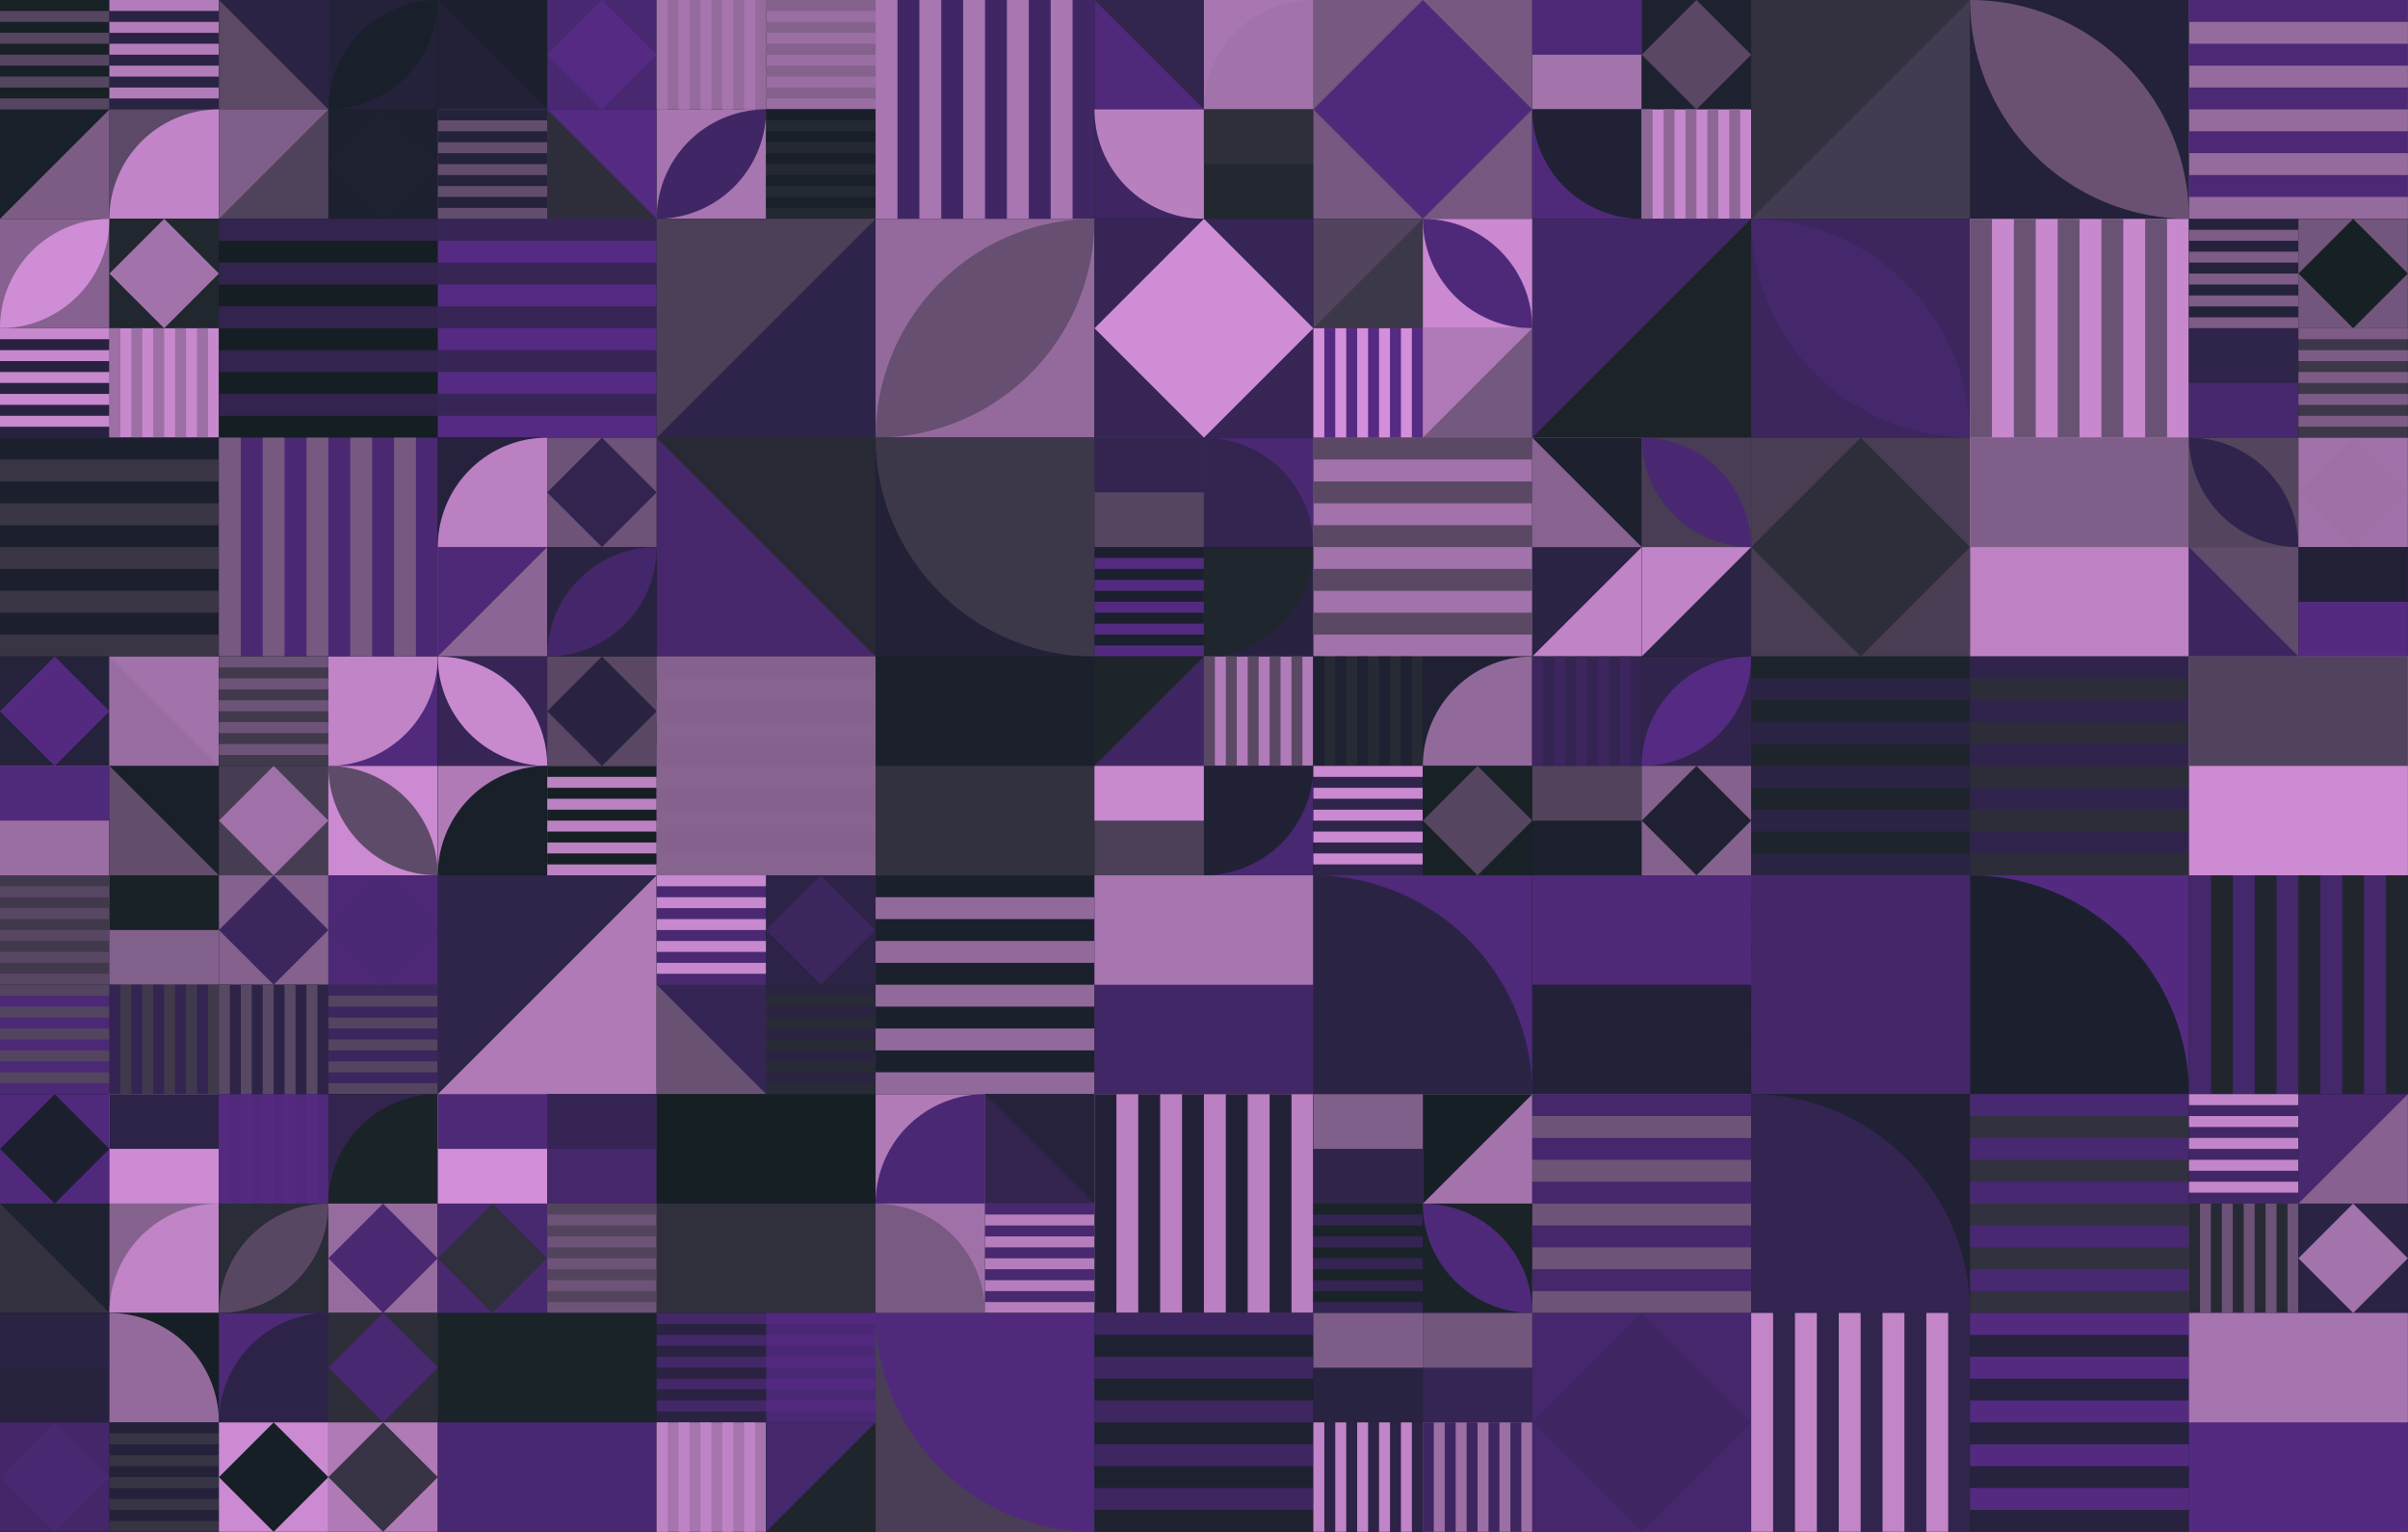 <?xml version="1.0" standalone="no"?><svg xmlns:xlink="http://www.w3.org/1999/xlink" xmlns="http://www.w3.org/2000/svg" viewBox="0 0 1920 1221.822" preserveAspectRatio="xMaxYMax slice"><g transform="scale(3.157)"><rect x="0" y="0" width="608.143" height="387" fill="#141f22"/><rect x="0" y="0" width="55.286" height="55.286" fill="#141f22"/><rect x="0" y="0" width="27.64" height="27.64" fill="#554561"/><g transform="translate(0,0) scale(1.382) rotate(0)"><rect width="20" height="2" fill="#182126"/><rect y="4" width="20" height="2" fill="#182126"/><rect y="8" width="20" height="2" fill="#182126"/><rect y="12" width="20" height="2" fill="#182126"/><rect y="16" width="20" height="2" fill="#182126"/></g><rect x="27.64" y="0" width="27.64" height="27.64" fill="#2a2343"/><g transform="translate(27.64,0) scale(1.382) rotate(0)"><rect width="20" height="2" fill="#b27cba"/><rect y="4" width="20" height="2" fill="#b27cba"/><rect y="8" width="20" height="2" fill="#b27cba"/><rect y="12" width="20" height="2" fill="#b27cba"/><rect y="16" width="20" height="2" fill="#b27cba"/></g><rect x="0" y="27.64" width="27.64" height="27.64" fill="#7c5c85"/><polygon points="0,27.64 27.64,27.64 0,55.28" fill="#192029"/><rect x="27.64" y="27.64" width="27.64" height="27.64" fill="#5c4967"/><path d="M 27.64 55.28 A 27.64 27.64 0 0 1  55.28 27.64 L 55.28 55.28" fill="#c184c8"/><rect x="55.286" y="0" width="55.286" height="55.286" fill="#141f22"/><rect x="55.29" y="0" width="27.64" height="27.64" fill="#5b4966"/><polygon points="55.29,0 82.93,0 82.93,27.64" fill="#2b2344"/><rect x="82.93" y="0" width="27.64" height="27.64" fill="#24223a"/><path d="M 82.93 27.64 A 27.64 27.64 0 0 1  110.57 0 L 82.93 27.64 A 27.64 27.64 0 0 0 110.57 0" fill="#1a202b"/><rect x="55.29" y="27.64" width="27.64" height="27.64" fill="#4f425b"/><polygon points="55.29,27.64 82.93,27.64 55.29,55.28" fill="#805e8a"/><rect x="82.93" y="27.64" width="27.64" height="27.64" fill="#1d212f"/><g transform="translate(82.93,27.64) scale(1.382) rotate(0)"><path d="M10 0L20 10L10 20L0 10L10 0Z" fill="#1d2130"/></g><rect x="110.571" y="0" width="55.286" height="55.286" fill="#141f22"/><rect x="110.57" y="0" width="27.64" height="27.64" fill="#1c202e"/><polygon points="110.57,0 138.21,27.64 110.57,27.64" fill="#232138"/><rect x="138.21" y="0" width="27.64" height="27.64" fill="#482870"/><g transform="translate(138.21,0) scale(1.382) rotate(0)"><path d="M10 0L20 10L10 20L0 10L10 0Z" fill="#552a83"/></g><rect x="110.57" y="27.64" width="27.64" height="27.64" fill="#624d6d"/><g transform="translate(110.57,27.64) scale(1.382) rotate(0)"><rect width="20" height="2" fill="#25223c"/><rect y="4" width="20" height="2" fill="#25223c"/><rect y="8" width="20" height="2" fill="#25223c"/><rect y="12" width="20" height="2" fill="#25223c"/><rect y="16" width="20" height="2" fill="#25223c"/></g><rect x="138.21" y="27.64" width="27.64" height="27.64" fill="#552a83"/><polygon points="138.21,27.64 165.85,55.28 138.21,55.28" fill="#2e2e3b"/><rect x="165.857" y="0" width="55.286" height="55.286" fill="#141f22"/><rect x="165.86" y="0" width="27.64" height="27.64" fill="#956b9d"/><g transform="translate(165.86,0) scale(1.382) rotate(0)"><rect width="2" height="20" fill="#a775ae"/><rect x="4" width="2" height="20" fill="#a775ae"/><rect x="8" width="2" height="20" fill="#a775ae"/><rect x="12" width="2" height="20" fill="#a775ae"/><rect x="16" width="2" height="20" fill="#a775ae"/></g><rect x="193.5" y="0" width="27.64" height="27.64" fill="#9a6ea2"/><g transform="translate(193.5,0) scale(1.382) rotate(0)"><rect width="20" height="2" fill="#85618e"/><rect y="4" width="20" height="2" fill="#85618e"/><rect y="8" width="20" height="2" fill="#85618e"/><rect y="12" width="20" height="2" fill="#85618e"/><rect y="16" width="20" height="2" fill="#85618e"/></g><rect x="165.86" y="27.64" width="27.64" height="27.64" fill="#a775af"/><path d="M 165.86 55.28 A 27.64 27.64 0 0 1  193.5 27.64 L 165.86 55.28 A 27.64 27.64 0 0 0 193.5 27.64" fill="#402664"/><rect x="193.5" y="27.64" width="27.64" height="27.64" fill="#242831"/><g transform="translate(193.5,27.64) scale(1.382) rotate(0)"><rect width="20" height="2" fill="#19202a"/><rect y="4" width="20" height="2" fill="#19202a"/><rect y="8" width="20" height="2" fill="#19202a"/><rect y="12" width="20" height="2" fill="#19202a"/><rect y="16" width="20" height="2" fill="#19202a"/></g><rect x="221.14" y="0" width="55.29" height="55.29" fill="#402664"/><g transform="translate(221.14,0) scale(2.764) rotate(0)"><rect width="2" height="20" fill="#a876b0"/><rect x="4" width="2" height="20" fill="#a876b0"/><rect x="8" width="2" height="20" fill="#a876b0"/><rect x="12" width="2" height="20" fill="#a876b0"/><rect x="16" width="2" height="20" fill="#a876b0"/></g><rect x="276.429" y="0" width="55.286" height="55.286" fill="#141f22"/><rect x="276.43" y="0" width="27.64" height="27.64" fill="#50297b"/><polygon points="276.43,0 304.07,0 304.07,27.64" fill="#31244d"/><rect x="304.07" y="0" width="27.64" height="27.64" fill="#a876b0"/><path d="M 304.07 27.64 A 27.64 27.64 0 0 1  331.71 0 L 331.71 27.64" fill="#a273ab"/><rect x="276.43" y="27.64" width="27.64" height="27.64" fill="#3f2662"/><path d="M 276.43 27.64 A 27.64 27.64 0 0 0 304.07 55.28 L 304.07 27.64" fill="#b980c0"/><rect x="304.07" y="27.64" width="27.64" height="27.64" fill="#232830"/><g transform="translate(304.07,27.64) scale(1.382) rotate(0)"><rect width="20" height="10" fill="#2f2f3b"/></g><rect x="331.71" y="0" width="55.29" height="55.29" fill="#765880"/><g transform="translate(331.71,0) scale(2.764) rotate(0)"><path d="M10 0L20 10L10 20L0 10L10 0Z" fill="#4f297b"/></g><rect x="387" y="0" width="55.286" height="55.286" fill="#141f22"/><rect x="387" y="0" width="27.64" height="27.64" fill="#a373ab"/><g transform="translate(387,0) scale(1.382) rotate(0)"><rect width="20" height="10" fill="#4c2876"/></g><rect x="414.64" y="0" width="27.64" height="27.64" fill="#1e2130"/><g transform="translate(414.64,0) scale(1.382) rotate(0)"><path d="M10 0L20 10L10 20L0 10L10 0Z" fill="#594764"/></g><rect x="387" y="27.64" width="27.64" height="27.64" fill="#50297b"/><path d="M 387 27.64 A 27.64 27.64 0 0 0 414.64 55.28 L 414.64 27.64" fill="#202134"/><rect x="414.64" y="27.64" width="27.64" height="27.64" fill="#c688cd"/><g transform="translate(414.64,27.64) scale(1.382) rotate(0)"><rect width="2" height="20" fill="#8e6797"/><rect x="4" width="2" height="20" fill="#8e6797"/><rect x="8" width="2" height="20" fill="#8e6797"/><rect x="12" width="2" height="20" fill="#8e6797"/><rect x="16" width="2" height="20" fill="#8e6797"/></g><rect x="442.29" y="0" width="55.29" height="55.29" fill="#333140"/><polygon points="497.58,0 497.58,55.29 442.29,55.29" fill="#433b4f"/><rect x="497.57" y="0" width="55.29" height="55.29" fill="#24223a"/><path d="M 497.57 0 A 55.29 55.29 0 0 1  552.86 55.29 L 497.57 0 A 55.29 55.29 0 0 0 552.86 55.29" fill="#6a5174"/><rect x="552.86" y="0" width="55.29" height="55.29" fill="#956a9d"/><g transform="translate(552.86,0) scale(2.764) rotate(0)"><rect width="20" height="2" fill="#4c2875"/><rect y="4" width="20" height="2" fill="#4c2875"/><rect y="8" width="20" height="2" fill="#4c2875"/><rect y="12" width="20" height="2" fill="#4c2875"/><rect y="16" width="20" height="2" fill="#4c2875"/></g><rect x="0" y="55.286" width="55.286" height="55.286" fill="#141f22"/><rect x="0" y="55.29" width="27.64" height="27.64" fill="#876290"/><path d="M 0 82.93 A 27.64 27.64 0 0 1  27.64 55.29 L 0 82.93 A 27.64 27.64 0 0 0 27.64 55.29" fill="#cf8dd6"/><rect x="27.64" y="55.29" width="27.64" height="27.64" fill="#21272e"/><g transform="translate(27.64,55.29) scale(1.382) rotate(0)"><path d="M10 0L20 10L10 20L0 10L10 0Z" fill="#a272aa"/></g><rect x="0" y="82.93" width="27.64" height="27.64" fill="#282240"/><g transform="translate(0,82.93) scale(1.382) rotate(0)"><rect width="20" height="2" fill="#c788cd"/><rect y="4" width="20" height="2" fill="#c788cd"/><rect y="8" width="20" height="2" fill="#c788cd"/><rect y="12" width="20" height="2" fill="#c788cd"/><rect y="16" width="20" height="2" fill="#c788cd"/></g><rect x="27.64" y="82.93" width="27.64" height="27.64" fill="#c788cd"/><g transform="translate(27.64,82.93) scale(1.382) rotate(0)"><rect width="2" height="20" fill="#9c6fa5"/><rect x="4" width="2" height="20" fill="#9c6fa5"/><rect x="8" width="2" height="20" fill="#9c6fa5"/><rect x="12" width="2" height="20" fill="#9c6fa5"/><rect x="16" width="2" height="20" fill="#9c6fa5"/></g><rect x="55.29" y="55.29" width="55.29" height="55.29" fill="#151f23"/><g transform="translate(55.29,55.29) scale(2.764) rotate(0)"><rect width="20" height="2" fill="#32244f"/><rect y="4" width="20" height="2" fill="#32244f"/><rect y="8" width="20" height="2" fill="#32244f"/><rect y="12" width="20" height="2" fill="#32244f"/><rect y="16" width="20" height="2" fill="#32244f"/></g><rect x="110.57" y="55.29" width="55.29" height="55.29" fill="#542a82"/><g transform="translate(110.57,55.29) scale(2.764) rotate(0)"><rect width="20" height="2" fill="#362555"/><rect y="4" width="20" height="2" fill="#362555"/><rect y="8" width="20" height="2" fill="#362555"/><rect y="12" width="20" height="2" fill="#362555"/><rect y="16" width="20" height="2" fill="#362555"/></g><rect x="165.86" y="55.29" width="55.29" height="55.29" fill="#2e2349"/><polygon points="165.86,55.29 221.15,55.29 165.86,110.58" fill="#4c4058"/><rect x="221.14" y="55.29" width="55.29" height="55.29" fill="#946a9d"/><path d="M 221.14 110.58 A 55.29 55.29 0 0 1  276.43 55.29 L 221.14 110.58 A 55.29 55.29 0 0 0 276.43 55.29" fill="#664f70"/><rect x="276.43" y="55.29" width="55.29" height="55.29" fill="#362555"/><g transform="translate(276.43,55.29) scale(2.764) rotate(0)"><path d="M10 0L20 10L10 20L0 10L10 0Z" fill="#cf8dd5"/></g><rect x="331.714" y="55.286" width="55.286" height="55.286" fill="#141f22"/><rect x="331.71" y="55.29" width="27.64" height="27.64" fill="#52445e"/><polygon points="359.35,55.29 359.35,82.93 331.71,82.93" fill="#3c3749"/><rect x="359.36" y="55.29" width="27.64" height="27.64" fill="#ca89d0"/><path d="M 359.36 55.29 A 27.64 27.64 0 0 1  387 82.93 L 359.36 55.29 A 27.64 27.64 0 0 0 387 82.93" fill="#4f2979"/><rect x="331.71" y="82.93" width="27.64" height="27.64" fill="#552a83"/><g transform="translate(331.71,82.93) scale(1.382) rotate(0)"><rect width="2" height="20" fill="#d38fd9"/><rect x="4" width="2" height="20" fill="#d38fd9"/><rect x="8" width="2" height="20" fill="#d38fd9"/><rect x="12" width="2" height="20" fill="#d38fd9"/><rect x="16" width="2" height="20" fill="#d38fd9"/></g><rect x="359.36" y="82.93" width="27.64" height="27.64" fill="#75587f"/><polygon points="359.36,82.93 387,82.93 359.36,110.57" fill="#ae79b6"/><rect x="387" y="55.29" width="55.29" height="55.29" fill="#422767"/><polygon points="442.29,55.29 442.29,110.58 387,110.58" fill="#1c2329"/><rect x="442.29" y="55.29" width="55.29" height="55.29" fill="#3c265d"/><path d="M 442.29 55.29 A 55.29 55.29 0 0 1  497.58 110.58 L 442.29 55.29 A 55.29 55.29 0 0 0 497.58 110.58" fill="#45276b"/><rect x="497.57" y="55.29" width="55.29" height="55.29" fill="#c888ce"/><g transform="translate(497.57,55.29) scale(2.764) rotate(0)"><rect width="2" height="20" fill="#6a5275"/><rect x="4" width="2" height="20" fill="#6a5275"/><rect x="8" width="2" height="20" fill="#6a5275"/><rect x="12" width="2" height="20" fill="#6a5275"/><rect x="16" width="2" height="20" fill="#6a5275"/></g><rect x="552.857" y="55.286" width="55.286" height="55.286" fill="#141f22"/><rect x="552.86" y="55.29" width="27.64" height="27.64" fill="#7d5c86"/><g transform="translate(552.86,55.29) scale(1.382) rotate(0)"><rect width="20" height="2" fill="#25223b"/><rect y="4" width="20" height="2" fill="#25223b"/><rect y="8" width="20" height="2" fill="#25223b"/><rect y="12" width="20" height="2" fill="#25223b"/><rect y="16" width="20" height="2" fill="#25223b"/></g><rect x="580.5" y="55.29" width="27.64" height="27.64" fill="#73567d"/><g transform="translate(580.5,55.29) scale(1.382) rotate(0)"><path d="M10 0L20 10L10 20L0 10L10 0Z" fill="#172125"/></g><rect x="552.86" y="82.93" width="27.64" height="27.64" fill="#47286e"/><g transform="translate(552.86,82.93) scale(1.382) rotate(0)"><rect width="20" height="10" fill="#2f244a"/></g><rect x="580.5" y="82.93" width="27.64" height="27.64" fill="#3c3749"/><g transform="translate(580.5,82.93) scale(1.382) rotate(0)"><rect width="20" height="2" fill="#7c5c85"/><rect y="4" width="20" height="2" fill="#7c5c85"/><rect y="8" width="20" height="2" fill="#7c5c85"/><rect y="12" width="20" height="2" fill="#7c5c85"/><rect y="16" width="20" height="2" fill="#7c5c85"/></g><rect x="0" y="110.57" width="55.29" height="55.29" fill="#393545"/><g transform="translate(0,110.57) scale(2.764) rotate(0)"><rect width="20" height="2" fill="#1c202e"/><rect y="4" width="20" height="2" fill="#1c202e"/><rect y="8" width="20" height="2" fill="#1c202e"/><rect y="12" width="20" height="2" fill="#1c202e"/><rect y="16" width="20" height="2" fill="#1c202e"/></g><rect x="55.29" y="110.57" width="55.29" height="55.29" fill="#4a2872"/><g transform="translate(55.29,110.57) scale(2.764) rotate(0)"><rect width="2" height="20" fill="#765880"/><rect x="4" width="2" height="20" fill="#765880"/><rect x="8" width="2" height="20" fill="#765880"/><rect x="12" width="2" height="20" fill="#765880"/><rect x="16" width="2" height="20" fill="#765880"/></g><rect x="110.571" y="110.571" width="55.286" height="55.286" fill="#141f22"/><rect x="110.57" y="110.57" width="27.64" height="27.64" fill="#26223d"/><path d="M 110.57 138.21 A 27.64 27.64 0 0 1  138.21 110.57 L 138.21 138.21" fill="#ba80c1"/><rect x="138.21" y="110.57" width="27.64" height="27.64" fill="#6d5377"/><g transform="translate(138.21,110.57) scale(1.382) rotate(0)"><path d="M10 0L20 10L10 20L0 10L10 0Z" fill="#32244f"/></g><rect x="110.57" y="138.21" width="27.64" height="27.64" fill="#8b6594"/><polygon points="110.57,138.21 138.21,138.21 110.57,165.85" fill="#4e2978"/><rect x="138.21" y="138.21" width="27.64" height="27.64" fill="#292342"/><path d="M 138.21 165.85 A 27.64 27.64 0 0 1  165.85 138.21 L 138.21 165.85 A 27.64 27.64 0 0 0 165.85 138.21" fill="#44276a"/><rect x="165.86" y="110.57" width="55.29" height="55.29" fill="#46276c"/><polygon points="165.86,110.57 221.15,110.57 221.15,165.86" fill="#272a35"/><rect x="221.14" y="110.57" width="55.29" height="55.29" fill="#222137"/><path d="M 221.14 110.57 A 55.29 55.29 0 0 0 276.43 165.86 L 276.43 110.57" fill="#3c3749"/><rect x="276.429" y="110.571" width="55.286" height="55.286" fill="#141f22"/><rect x="276.43" y="110.57" width="27.64" height="27.64" fill="#554561"/><g transform="translate(276.43,110.57) scale(1.382) rotate(0)"><rect width="20" height="10" fill="#332450"/></g><rect x="304.07" y="110.57" width="27.64" height="27.64" fill="#4a2872"/><path d="M 304.07 110.57 A 27.64 27.64 0 0 1 331.71 138.21 L 304.07 138.21" fill="#332450"/><rect x="276.43" y="138.21" width="27.64" height="27.64" fill="#542a81"/><g transform="translate(276.43,138.21) scale(1.382) rotate(0)"><rect width="20" height="2" fill="#1c202e"/><rect y="4" width="20" height="2" fill="#1c202e"/><rect y="8" width="20" height="2" fill="#1c202e"/><rect y="12" width="20" height="2" fill="#1c202e"/><rect y="16" width="20" height="2" fill="#1c202e"/></g><rect x="304.07" y="138.21" width="27.64" height="27.64" fill="#282240"/><path d="M 304.07 165.85 A 27.64 27.64 0 0 0 331.71 138.21 L 304.07 138.21" fill="#1f262d"/><rect x="331.71" y="110.57" width="55.29" height="55.29" fill="#a272aa"/><g transform="translate(331.71,110.57) scale(2.764) rotate(0)"><rect width="20" height="2" fill="#5a4865"/><rect y="4" width="20" height="2" fill="#5a4865"/><rect y="8" width="20" height="2" fill="#5a4865"/><rect y="12" width="20" height="2" fill="#5a4865"/><rect y="16" width="20" height="2" fill="#5a4865"/></g><rect x="387" y="110.571" width="55.286" height="55.286" fill="#141f22"/><rect x="387" y="110.57" width="27.64" height="27.64" fill="#886391"/><polygon points="387,110.57 414.64,110.57 414.64,138.21" fill="#1d202f"/><rect x="414.64" y="110.57" width="27.64" height="27.64" fill="#483d54"/><path d="M 414.64 110.57 A 27.64 27.64 0 0 1  442.28 138.21 L 414.64 110.57 A 27.64 27.64 0 0 0 442.28 138.21" fill="#492871"/><rect x="387" y="138.21" width="27.64" height="27.64" fill="#bf83c6"/><polygon points="387,138.21 414.64,138.21 387,165.85" fill="#2a2343"/><rect x="414.64" y="138.21" width="27.64" height="27.64" fill="#2b2344"/><polygon points="414.64,138.21 442.28,138.21 414.64,165.85" fill="#c184c8"/><rect x="442.29" y="110.57" width="55.29" height="55.29" fill="#483d53"/><g transform="translate(442.29,110.57) scale(2.764) rotate(0)"><path d="M10 0L20 10L10 20L0 10L10 0Z" fill="#2d2e3a"/></g><rect x="497.57" y="110.57" width="55.29" height="55.29" fill="#be82c4"/><g transform="translate(497.57,110.57) scale(2.764) rotate(0)"><rect width="20" height="10" fill="#805e8a"/></g><rect x="552.857" y="110.571" width="55.286" height="55.286" fill="#141f22"/><rect x="552.86" y="110.57" width="27.64" height="27.64" fill="#54455f"/><path d="M 552.86 110.57 A 27.64 27.64 0 0 1  580.5 138.21 L 552.86 110.57 A 27.64 27.64 0 0 0 580.5 138.21" fill="#30244c"/><rect x="580.5" y="110.57" width="27.64" height="27.64" fill="#a171a9"/><g transform="translate(580.5,110.57) scale(1.382) rotate(0)"><path d="M10 0L20 10L10 20L0 10L10 0Z" fill="#9e70a6"/></g><rect x="552.86" y="138.21" width="27.64" height="27.64" fill="#3d2660"/><polygon points="552.86,138.21 580.5,138.21 580.5,165.85" fill="#5f4b6a"/><rect x="580.5" y="138.21" width="27.64" height="27.64" fill="#542a81"/><g transform="translate(580.5,138.21) scale(1.382) rotate(0)"><rect width="20" height="10" fill="#222136"/></g><rect x="0" y="165.857" width="55.286" height="55.286" fill="#141f22"/><rect x="0" y="165.86" width="27.64" height="27.64" fill="#25223c"/><g transform="translate(0,165.86) scale(1.382) rotate(0)"><path d="M10 0L20 10L10 20L0 10L10 0Z" fill="#542a81"/></g><rect x="27.64" y="165.86" width="27.64" height="27.64" fill="#a272aa"/><polygon points="27.64,165.86 55.28,193.5 27.64,193.5" fill="#9a6da2"/><rect x="0" y="193.5" width="27.64" height="27.64" fill="#9b6ea3"/><g transform="translate(0,193.5) scale(1.382) rotate(0)"><rect width="20" height="10" fill="#4f297a"/></g><rect x="27.64" y="193.5" width="27.64" height="27.64" fill="#1a202a"/><polygon points="27.64,193.5 55.28,221.14 27.64,221.14" fill="#624d6c"/><rect x="55.286" y="165.857" width="55.286" height="55.286" fill="#141f22"/><rect x="55.29" y="165.86" width="27.64" height="27.64" fill="#413a4d"/><g transform="translate(55.29,165.86) scale(1.382) rotate(0)"><rect width="20" height="2" fill="#6d5378"/><rect y="4" width="20" height="2" fill="#6d5378"/><rect y="8" width="20" height="2" fill="#6d5378"/><rect y="12" width="20" height="2" fill="#6d5378"/><rect y="16" width="20" height="2" fill="#6d5378"/></g><rect x="82.93" y="165.86" width="27.64" height="27.64" fill="#51297d"/><path d="M 82.93 193.5 A 27.64 27.64 0 0 0 110.57 165.86 L 82.93 165.86" fill="#c084c7"/><rect x="55.29" y="193.5" width="27.64" height="27.64" fill="#473d53"/><g transform="translate(55.29,193.5) scale(1.382) rotate(0)"><path d="M10 0L20 10L10 20L0 10L10 0Z" fill="#a071a8"/></g><rect x="82.93" y="193.5" width="27.64" height="27.64" fill="#cb8ad1"/><path d="M 82.93 193.5 A 27.64 27.64 0 0 1  110.57 221.14 L 82.93 193.5 A 27.64 27.64 0 0 0 110.57 221.14" fill="#5e4b69"/><rect x="110.571" y="165.857" width="55.286" height="55.286" fill="#141f22"/><rect x="110.57" y="165.86" width="27.64" height="27.64" fill="#362555"/><path d="M 110.57 165.86 A 27.64 27.64 0 0 1  138.21 193.5 L 110.57 165.86 A 27.64 27.64 0 0 0 138.21 193.5" fill="#c889cf"/><rect x="138.21" y="165.86" width="27.64" height="27.64" fill="#594764"/><g transform="translate(138.21,165.86) scale(1.382) rotate(0)"><path d="M10 0L20 10L10 20L0 10L10 0Z" fill="#292241"/></g><rect x="110.57" y="193.5" width="27.64" height="27.64" fill="#b07ab7"/><path d="M 110.57 221.14 A 27.64 27.64 0 0 1  138.21 193.5 L 138.21 221.14" fill="#19202a"/><rect x="138.21" y="193.5" width="27.64" height="27.64" fill="#bb81c2"/><g transform="translate(138.21,193.5) scale(1.382) rotate(0)"><rect width="20" height="2" fill="#162024"/><rect y="4" width="20" height="2" fill="#162024"/><rect y="8" width="20" height="2" fill="#162024"/><rect y="12" width="20" height="2" fill="#162024"/><rect y="16" width="20" height="2" fill="#162024"/></g><rect x="165.86" y="165.86" width="55.29" height="55.29" fill="#876390"/><g transform="translate(165.86,165.86) scale(2.764) rotate(0)"><rect width="20" height="2" fill="#85618e"/><rect y="4" width="20" height="2" fill="#85618e"/><rect y="8" width="20" height="2" fill="#85618e"/><rect y="12" width="20" height="2" fill="#85618e"/><rect y="16" width="20" height="2" fill="#85618e"/></g><rect x="221.14" y="165.86" width="55.29" height="55.29" fill="#32313f"/><g transform="translate(221.14,165.86) scale(2.764) rotate(0)"><rect width="20" height="10" fill="#1b202c"/></g><rect x="276.429" y="165.857" width="55.286" height="55.286" fill="#141f22"/><rect x="276.43" y="165.86" width="27.64" height="27.64" fill="#1d252b"/><polygon points="304.07,165.86 304.07,193.5 276.43,193.5" fill="#402663"/><rect x="304.07" y="165.86" width="27.64" height="27.64" fill="#b07bb8"/><g transform="translate(304.07,165.86) scale(1.382) rotate(0)"><rect width="2" height="20" fill="#5a4865"/><rect x="4" width="2" height="20" fill="#5a4865"/><rect x="8" width="2" height="20" fill="#5a4865"/><rect x="12" width="2" height="20" fill="#5a4865"/><rect x="16" width="2" height="20" fill="#5a4865"/></g><rect x="276.43" y="193.5" width="27.64" height="27.64" fill="#4c4058"/><g transform="translate(276.43,193.5) scale(1.382) rotate(0)"><rect width="20" height="10" fill="#c989cf"/></g><rect x="304.07" y="193.5" width="27.64" height="27.64" fill="#482870"/><path d="M 304.07 221.14 A 27.64 27.64 0 0 0 331.71 193.5 L 304.07 193.5" fill="#212136"/><rect x="331.714" y="165.857" width="55.286" height="55.286" fill="#141f22"/><rect x="331.71" y="165.86" width="27.64" height="27.64" fill="#272a34"/><g transform="translate(331.71,165.86) scale(1.382) rotate(0)"><rect width="2" height="20" fill="#1e2131"/><rect x="4" width="2" height="20" fill="#1e2131"/><rect x="8" width="2" height="20" fill="#1e2131"/><rect x="12" width="2" height="20" fill="#1e2131"/><rect x="16" width="2" height="20" fill="#1e2131"/></g><rect x="359.36" y="165.86" width="27.64" height="27.64" fill="#1f2133"/><path d="M 359.36 193.5 A 27.64 27.64 0 0 1  387 165.86 L 387 193.5" fill="#92699b"/><rect x="331.71" y="193.5" width="27.64" height="27.64" fill="#2f244a"/><g transform="translate(331.71,193.5) scale(1.382) rotate(0)"><rect width="20" height="2" fill="#ca89d0"/><rect y="4" width="20" height="2" fill="#ca89d0"/><rect y="8" width="20" height="2" fill="#ca89d0"/><rect y="12" width="20" height="2" fill="#ca89d0"/><rect y="16" width="20" height="2" fill="#ca89d0"/></g><rect x="359.36" y="193.5" width="27.64" height="27.64" fill="#182226"/><g transform="translate(359.36,193.5) scale(1.382) rotate(0)"><path d="M10 0L20 10L10 20L0 10L10 0Z" fill="#554560"/></g><rect x="387" y="165.857" width="55.286" height="55.286" fill="#141f22"/><rect x="387" y="165.86" width="27.64" height="27.64" fill="#342452"/><g transform="translate(387,165.86) scale(1.382) rotate(0)"><rect width="2" height="20" fill="#3c265d"/><rect x="4" width="2" height="20" fill="#3c265d"/><rect x="8" width="2" height="20" fill="#3c265d"/><rect x="12" width="2" height="20" fill="#3c265d"/><rect x="16" width="2" height="20" fill="#3c265d"/></g><rect x="414.64" y="165.86" width="27.64" height="27.64" fill="#30244c"/><path d="M 414.64 193.5 A 27.64 27.64 0 0 1  442.28 165.86 L 414.64 193.5 A 27.64 27.64 0 0 0 442.28 165.86" fill="#552a82"/><rect x="387" y="193.5" width="27.64" height="27.64" fill="#1d212f"/><g transform="translate(387,193.5) scale(1.382) rotate(0)"><rect width="20" height="10" fill="#51435c"/></g><rect x="414.64" y="193.5" width="27.64" height="27.64" fill="#85618e"/><g transform="translate(414.64,193.5) scale(1.382) rotate(0)"><path d="M10 0L20 10L10 20L0 10L10 0Z" fill="#1f2132"/></g><rect x="442.29" y="165.86" width="55.29" height="55.29" fill="#2b2344"/><g transform="translate(442.29,165.86) scale(2.764) rotate(0)"><rect width="20" height="2" fill="#1d242b"/><rect y="4" width="20" height="2" fill="#1d242b"/><rect y="8" width="20" height="2" fill="#1d242b"/><rect y="12" width="20" height="2" fill="#1d242b"/><rect y="16" width="20" height="2" fill="#1d242b"/></g><rect x="497.57" y="165.86" width="55.29" height="55.29" fill="#2d2d3a"/><g transform="translate(497.57,165.86) scale(2.764) rotate(0)"><rect width="20" height="2" fill="#30244c"/><rect y="4" width="20" height="2" fill="#30244c"/><rect y="8" width="20" height="2" fill="#30244c"/><rect y="12" width="20" height="2" fill="#30244c"/><rect y="16" width="20" height="2" fill="#30244c"/></g><rect x="552.86" y="165.86" width="55.29" height="55.29" fill="#cd8bd3"/><g transform="translate(552.86,165.86) scale(2.764) rotate(0)"><rect width="20" height="10" fill="#51435d"/></g><rect x="0" y="221.143" width="55.286" height="55.286" fill="#141f22"/><rect x="0" y="221.14" width="27.64" height="27.64" fill="#584763"/><g transform="translate(0,221.14) scale(1.382) rotate(0)"><rect width="20" height="2" fill="#40394c"/><rect y="4" width="20" height="2" fill="#40394c"/><rect y="8" width="20" height="2" fill="#40394c"/><rect y="12" width="20" height="2" fill="#40394c"/><rect y="16" width="20" height="2" fill="#40394c"/></g><rect x="27.64" y="221.14" width="27.64" height="27.64" fill="#82608c"/><g transform="translate(27.64,221.14) scale(1.382) rotate(0)"><rect width="20" height="10" fill="#192227"/></g><rect x="0" y="248.79" width="27.64" height="27.64" fill="#4c2976"/><g transform="translate(0,248.79) scale(1.382) rotate(0)"><rect width="20" height="2" fill="#53445f"/><rect y="4" width="20" height="2" fill="#53445f"/><rect y="8" width="20" height="2" fill="#53445f"/><rect y="12" width="20" height="2" fill="#53445f"/><rect y="16" width="20" height="2" fill="#53445f"/></g><rect x="27.64" y="248.79" width="27.64" height="27.64" fill="#40394c"/><g transform="translate(27.64,248.79) scale(1.382) rotate(0)"><rect width="2" height="20" fill="#332451"/><rect x="4" width="2" height="20" fill="#332451"/><rect x="8" width="2" height="20" fill="#332451"/><rect x="12" width="2" height="20" fill="#332451"/><rect x="16" width="2" height="20" fill="#332451"/></g><rect x="55.286" y="221.143" width="55.286" height="55.286" fill="#141f22"/><rect x="55.29" y="221.14" width="27.64" height="27.64" fill="#85618e"/><g transform="translate(55.29,221.14) scale(1.382) rotate(0)"><path d="M10 0L20 10L10 20L0 10L10 0Z" fill="#3c265e"/></g><rect x="82.93" y="221.14" width="27.64" height="27.64" fill="#4c2876"/><g transform="translate(82.93,221.14) scale(1.382) rotate(0)"><path d="M10 0L20 10L10 20L0 10L10 0Z" fill="#4a2872"/></g><rect x="55.29" y="248.79" width="27.64" height="27.64" fill="#2d2347"/><g transform="translate(55.29,248.79) scale(1.382) rotate(0)"><rect width="2" height="20" fill="#594864"/><rect x="4" width="2" height="20" fill="#594864"/><rect x="8" width="2" height="20" fill="#594864"/><rect x="12" width="2" height="20" fill="#594864"/><rect x="16" width="2" height="20" fill="#594864"/></g><rect x="82.93" y="248.79" width="27.64" height="27.64" fill="#54445f"/><g transform="translate(82.93,248.79) scale(1.382) rotate(0)"><rect width="20" height="2" fill="#3b265d"/><rect y="4" width="20" height="2" fill="#3b265d"/><rect y="8" width="20" height="2" fill="#3b265d"/><rect y="12" width="20" height="2" fill="#3b265d"/><rect y="16" width="20" height="2" fill="#3b265d"/></g><rect x="110.57" y="221.14" width="55.29" height="55.29" fill="#2f244a"/><polygon points="165.86,221.14 165.86,276.43 110.57,276.43" fill="#af7ab6"/><rect x="165.857" y="221.143" width="55.286" height="55.286" fill="#141f22"/><rect x="165.86" y="221.14" width="27.64" height="27.64" fill="#4a2872"/><g transform="translate(165.86,221.14) scale(1.382) rotate(0)"><rect width="20" height="2" fill="#c788ce"/><rect y="4" width="20" height="2" fill="#c788ce"/><rect y="8" width="20" height="2" fill="#c788ce"/><rect y="12" width="20" height="2" fill="#c788ce"/><rect y="16" width="20" height="2" fill="#c788ce"/></g><rect x="193.5" y="221.14" width="27.64" height="27.64" fill="#2c2346"/><g transform="translate(193.5,221.14) scale(1.382) rotate(0)"><path d="M10 0L20 10L10 20L0 10L10 0Z" fill="#3c265e"/></g><rect x="165.86" y="248.79" width="27.64" height="27.64" fill="#695174"/><polygon points="165.86,248.79 193.5,248.79 193.5,276.43" fill="#352554"/><rect x="193.5" y="248.79" width="27.64" height="27.64" fill="#282b35"/><g transform="translate(193.5,248.79) scale(1.382) rotate(0)"><rect width="20" height="2" fill="#2a2342"/><rect y="4" width="20" height="2" fill="#2a2342"/><rect y="8" width="20" height="2" fill="#2a2342"/><rect y="12" width="20" height="2" fill="#2a2342"/><rect y="16" width="20" height="2" fill="#2a2342"/></g><rect x="221.14" y="221.14" width="55.29" height="55.29" fill="#92699b"/><g transform="translate(221.14,221.14) scale(2.764) rotate(0)"><rect width="20" height="2" fill="#1b202d"/><rect y="4" width="20" height="2" fill="#1b202d"/><rect y="8" width="20" height="2" fill="#1b202d"/><rect y="12" width="20" height="2" fill="#1b202d"/><rect y="16" width="20" height="2" fill="#1b202d"/></g><rect x="276.43" y="221.14" width="55.29" height="55.29" fill="#422766"/><g transform="translate(276.43,221.14) scale(2.764) rotate(0)"><rect width="20" height="10" fill="#a775af"/></g><rect x="331.71" y="221.14" width="55.29" height="55.29" fill="#4f297a"/><path d="M 331.71 221.14 A 55.29 55.29 0 0 1 387 276.43 L 331.71 276.43" fill="#2b2344"/><rect x="387" y="221.14" width="55.29" height="55.29" fill="#222138"/><g transform="translate(387,221.14) scale(2.764) rotate(0)"><rect width="20" height="10" fill="#4d2977"/></g><rect x="442.29" y="221.14" width="55.29" height="55.29" fill="#432769"/><g transform="translate(442.29,221.14) scale(2.764) rotate(0)"><rect width="20" height="2" fill="#442769"/><rect y="4" width="20" height="2" fill="#442769"/><rect y="8" width="20" height="2" fill="#442769"/><rect y="12" width="20" height="2" fill="#442769"/><rect y="16" width="20" height="2" fill="#442769"/></g><rect x="497.57" y="221.14" width="55.29" height="55.29" fill="#542a81"/><path d="M 497.57 221.14 A 55.29 55.29 0 0 1 552.86 276.43 L 497.57 276.43" fill="#1c202e"/><rect x="552.86" y="221.14" width="55.29" height="55.29" fill="#21262e"/><g transform="translate(552.86,221.14) scale(2.764) rotate(0)"><rect width="2" height="20" fill="#45276b"/><rect x="4" width="2" height="20" fill="#45276b"/><rect x="8" width="2" height="20" fill="#45276b"/><rect x="12" width="2" height="20" fill="#45276b"/><rect x="16" width="2" height="20" fill="#45276b"/></g><rect x="0" y="276.429" width="55.286" height="55.286" fill="#141f22"/><rect x="0" y="276.43" width="27.64" height="27.64" fill="#50297c"/><g transform="translate(0,276.43) scale(1.382) rotate(0)"><path d="M10 0L20 10L10 20L0 10L10 0Z" fill="#1c202e"/></g><rect x="27.64" y="276.43" width="27.64" height="27.64" fill="#cc8bd3"/><g transform="translate(27.64,276.43) scale(1.382) rotate(0)"><rect width="20" height="10" fill="#2c2346"/></g><rect x="0" y="304.07" width="27.64" height="27.64" fill="#1e2130"/><polygon points="0,304.07 27.64,331.71 0,331.71" fill="#343241"/><rect x="27.64" y="304.07" width="27.64" height="27.64" fill="#86628f"/><path d="M 27.64 331.71 A 27.64 27.64 0 0 1  55.28 304.07 L 55.28 331.71" fill="#c084c7"/><rect x="55.286" y="276.429" width="55.286" height="55.286" fill="#141f22"/><rect x="55.29" y="276.43" width="27.64" height="27.64" fill="#50297c"/><g transform="translate(55.29,276.43) scale(1.382) rotate(0)"><rect width="2" height="20" fill="#532a80"/><rect x="4" width="2" height="20" fill="#532a80"/><rect x="8" width="2" height="20" fill="#532a80"/><rect x="12" width="2" height="20" fill="#532a80"/><rect x="16" width="2" height="20" fill="#532a80"/></g><rect x="82.93" y="276.43" width="27.64" height="27.64" fill="#32244e"/><path d="M 82.93 304.07 A 27.64 27.64 0 0 1  110.57 276.43 L 110.57 304.07" fill="#1a2328"/><rect x="55.29" y="304.07" width="27.64" height="27.64" fill="#2a2c37"/><path d="M 55.29 331.71 A 27.64 27.64 0 0 1  82.93 304.07 L 55.29 331.71 A 27.64 27.64 0 0 0 82.93 304.07" fill="#584763"/><rect x="82.93" y="304.07" width="27.64" height="27.64" fill="#966b9e"/><g transform="translate(82.93,304.07) scale(1.382) rotate(0)"><path d="M10 0L20 10L10 20L0 10L10 0Z" fill="#4a2872"/></g><rect x="110.571" y="276.429" width="55.286" height="55.286" fill="#141f22"/><rect x="110.57" y="276.43" width="27.64" height="27.64" fill="#d28ed8"/><g transform="translate(110.57,276.43) scale(1.382) rotate(0)"><rect width="20" height="10" fill="#4d2977"/></g><rect x="138.21" y="276.43" width="27.64" height="27.64" fill="#45276b"/><g transform="translate(138.21,276.43) scale(1.382) rotate(0)"><rect width="20" height="10" fill="#362554"/></g><rect x="110.57" y="304.07" width="27.64" height="27.64" fill="#48286f"/><g transform="translate(110.57,304.07) scale(1.382) rotate(0)"><path d="M10 0L20 10L10 20L0 10L10 0Z" fill="#302f3d"/></g><rect x="138.21" y="304.07" width="27.64" height="27.64" fill="#6d5377"/><g transform="translate(138.21,304.07) scale(1.382) rotate(0)"><rect width="20" height="2" fill="#53445e"/><rect y="4" width="20" height="2" fill="#53445e"/><rect y="8" width="20" height="2" fill="#53445e"/><rect y="12" width="20" height="2" fill="#53445e"/><rect y="16" width="20" height="2" fill="#53445e"/></g><rect x="165.86" y="276.43" width="55.29" height="55.29" fill="#30303d"/><g transform="translate(165.86,276.43) scale(2.764) rotate(0)"><rect width="20" height="10" fill="#151f24"/></g><rect x="221.143" y="276.429" width="55.286" height="55.286" fill="#141f22"/><rect x="221.14" y="276.43" width="27.64" height="27.64" fill="#b17bb8"/><path d="M 221.14 304.07 A 27.64 27.64 0 0 1  248.78 276.43 L 248.78 304.07" fill="#4b2874"/><rect x="248.79" y="276.43" width="27.64" height="27.64" fill="#32244e"/><polygon points="248.79,276.43 276.43,276.43 276.43,304.07" fill="#26223c"/><rect x="221.14" y="304.07" width="27.64" height="27.64" fill="#a071a8"/><path d="M 221.14 304.07 A 27.64 27.64 0 0 1 248.78 331.71 L 221.14 331.71" fill="#785a82"/><rect x="248.79" y="304.07" width="27.64" height="27.64" fill="#b57dbc"/><g transform="translate(248.79,304.07) scale(1.382) rotate(0)"><rect width="20" height="2" fill="#48286f"/><rect y="4" width="20" height="2" fill="#48286f"/><rect y="8" width="20" height="2" fill="#48286f"/><rect y="12" width="20" height="2" fill="#48286f"/><rect y="16" width="20" height="2" fill="#48286f"/></g><rect x="276.43" y="276.43" width="55.29" height="55.29" fill="#ba80c1"/><g transform="translate(276.43,276.43) scale(2.764) rotate(0)"><rect width="2" height="20" fill="#232138"/><rect x="4" width="2" height="20" fill="#232138"/><rect x="8" width="2" height="20" fill="#232138"/><rect x="12" width="2" height="20" fill="#232138"/><rect x="16" width="2" height="20" fill="#232138"/></g><rect x="331.714" y="276.429" width="55.286" height="55.286" fill="#141f22"/><rect x="331.71" y="276.43" width="27.64" height="27.64" fill="#30244b"/><g transform="translate(331.71,276.43) scale(1.382) rotate(0)"><rect width="20" height="10" fill="#815f8b"/></g><rect x="359.36" y="276.43" width="27.64" height="27.64" fill="#a473ac"/><polygon points="359.36,276.43 387,276.43 359.36,304.07" fill="#161f25"/><rect x="331.71" y="304.07" width="27.64" height="27.64" fill="#342452"/><g transform="translate(331.71,304.07) scale(1.382) rotate(0)"><rect width="20" height="2" fill="#1a2328"/><rect y="4" width="20" height="2" fill="#1a2328"/><rect y="8" width="20" height="2" fill="#1a2328"/><rect y="12" width="20" height="2" fill="#1a2328"/><rect y="16" width="20" height="2" fill="#1a2328"/></g><rect x="359.36" y="304.07" width="27.64" height="27.64" fill="#1a2328"/><path d="M 359.36 304.07 A 27.64 27.64 0 0 1  387 331.71 L 359.36 304.07 A 27.64 27.64 0 0 0 387 331.71" fill="#4e2979"/><rect x="387" y="276.43" width="55.29" height="55.29" fill="#6c5377"/><g transform="translate(387,276.43) scale(2.764) rotate(0)"><rect width="20" height="2" fill="#45276b"/><rect y="4" width="20" height="2" fill="#45276b"/><rect y="8" width="20" height="2" fill="#45276b"/><rect y="12" width="20" height="2" fill="#45276b"/><rect y="16" width="20" height="2" fill="#45276b"/></g><rect x="442.29" y="276.43" width="55.29" height="55.29" fill="#202134"/><path d="M 442.29 276.43 A 55.29 55.29 0 0 1 497.58 331.72 L 442.29 331.72" fill="#332451"/><rect x="497.57" y="276.43" width="55.29" height="55.29" fill="#32313f"/><g transform="translate(497.57,276.43) scale(2.764) rotate(0)"><rect width="20" height="2" fill="#482870"/><rect y="4" width="20" height="2" fill="#482870"/><rect y="8" width="20" height="2" fill="#482870"/><rect y="12" width="20" height="2" fill="#482870"/><rect y="16" width="20" height="2" fill="#482870"/></g><rect x="552.857" y="276.429" width="55.286" height="55.286" fill="#141f22"/><rect x="552.86" y="276.43" width="27.64" height="27.64" fill="#412766"/><g transform="translate(552.86,276.43) scale(1.382) rotate(0)"><rect width="20" height="2" fill="#c385c9"/><rect y="4" width="20" height="2" fill="#c385c9"/><rect y="8" width="20" height="2" fill="#c385c9"/><rect y="12" width="20" height="2" fill="#c385c9"/><rect y="16" width="20" height="2" fill="#c385c9"/></g><rect x="580.5" y="276.43" width="27.64" height="27.64" fill="#492870"/><polygon points="608.14,276.43 608.14,304.07 580.5,304.07" fill="#876290"/><rect x="552.86" y="304.07" width="27.64" height="27.64" fill="#6b5276"/><g transform="translate(552.86,304.07) scale(1.382) rotate(0)"><rect width="2" height="20" fill="#272a35"/><rect x="4" width="2" height="20" fill="#272a35"/><rect x="8" width="2" height="20" fill="#272a35"/><rect x="12" width="2" height="20" fill="#272a35"/><rect x="16" width="2" height="20" fill="#272a35"/></g><rect x="580.5" y="304.07" width="27.64" height="27.64" fill="#2b2344"/><g transform="translate(580.5,304.07) scale(1.382) rotate(0)"><path d="M10 0L20 10L10 20L0 10L10 0Z" fill="#a373ab"/></g><rect x="0" y="331.714" width="55.286" height="55.286" fill="#141f22"/><rect x="0" y="331.71" width="27.64" height="27.64" fill="#27223e"/><g transform="translate(0,331.71) scale(1.382) rotate(0)"><rect width="20" height="10" fill="#2a2343"/></g><rect x="27.64" y="331.71" width="27.64" height="27.64" fill="#161f25"/><path d="M 27.64 331.71 A 27.64 27.64 0 0 1 55.28 359.35 L 27.64 359.35" fill="#946a9d"/><rect x="0" y="359.36" width="27.64" height="27.64" fill="#432768"/><g transform="translate(0,359.36) scale(1.382) rotate(0)"><path d="M10 0L20 10L10 20L0 10L10 0Z" fill="#482870"/></g><rect x="27.64" y="359.36" width="27.64" height="27.64" fill="#373444"/><g transform="translate(27.64,359.36) scale(1.382) rotate(0)"><rect width="20" height="2" fill="#24223a"/><rect y="4" width="20" height="2" fill="#24223a"/><rect y="8" width="20" height="2" fill="#24223a"/><rect y="12" width="20" height="2" fill="#24223a"/><rect y="16" width="20" height="2" fill="#24223a"/></g><rect x="55.286" y="331.714" width="55.286" height="55.286" fill="#141f22"/><rect x="55.29" y="331.71" width="27.64" height="27.64" fill="#4d2977"/><path d="M 55.29 359.35 A 27.64 27.64 0 0 1  82.93 331.71 L 82.93 359.35" fill="#2d2348"/><rect x="82.93" y="331.71" width="27.64" height="27.64" fill="#2d2e3a"/><g transform="translate(82.93,331.71) scale(1.382) rotate(0)"><path d="M10 0L20 10L10 20L0 10L10 0Z" fill="#482870"/></g><rect x="55.29" y="359.36" width="27.64" height="27.64" fill="#cb8ad1"/><g transform="translate(55.29,359.36) scale(1.382) rotate(0)"><path d="M10 0L20 10L10 20L0 10L10 0Z" fill="#161f25"/></g><rect x="82.93" y="359.36" width="27.64" height="27.64" fill="#af7ab6"/><g transform="translate(82.93,359.36) scale(1.382) rotate(0)"><path d="M10 0L20 10L10 20L0 10L10 0Z" fill="#383445"/></g><rect x="110.57" y="331.71" width="55.29" height="55.29" fill="#482870"/><g transform="translate(110.57,331.71) scale(2.764) rotate(0)"><rect width="20" height="10" fill="#1a2328"/></g><rect x="165.857" y="331.714" width="55.286" height="55.286" fill="#141f22"/><rect x="165.86" y="331.71" width="27.64" height="27.64" fill="#292241"/><g transform="translate(165.86,331.71) scale(1.382) rotate(0)"><rect width="20" height="2" fill="#432768"/><rect y="4" width="20" height="2" fill="#432768"/><rect y="8" width="20" height="2" fill="#432768"/><rect y="12" width="20" height="2" fill="#432768"/><rect y="16" width="20" height="2" fill="#432768"/></g><rect x="193.5" y="331.71" width="27.64" height="27.64" fill="#4b2875"/><g transform="translate(193.5,331.71) scale(1.382) rotate(0)"><rect width="20" height="2" fill="#52297f"/><rect y="4" width="20" height="2" fill="#52297f"/><rect y="8" width="20" height="2" fill="#52297f"/><rect y="12" width="20" height="2" fill="#52297f"/><rect y="16" width="20" height="2" fill="#52297f"/></g><rect x="165.86" y="359.36" width="27.64" height="27.64" fill="#a675ae"/><g transform="translate(165.86,359.36) scale(1.382) rotate(0)"><rect width="2" height="20" fill="#be83c5"/><rect x="4" width="2" height="20" fill="#be83c5"/><rect x="8" width="2" height="20" fill="#be83c5"/><rect x="12" width="2" height="20" fill="#be83c5"/><rect x="16" width="2" height="20" fill="#be83c5"/></g><rect x="193.5" y="359.36" width="27.64" height="27.64" fill="#1e252c"/><polygon points="193.5,359.36 221.14,359.36 193.5,387" fill="#45276b"/><rect x="221.14" y="331.71" width="55.29" height="55.29" fill="#493e55"/><path d="M 221.14 331.71 A 55.29 55.29 0 0 0 276.43 387 L 276.43 331.71" fill="#50297c"/><rect x="276.43" y="331.71" width="55.29" height="55.29" fill="#1e2130"/><g transform="translate(276.43,331.71) scale(2.764) rotate(0)"><rect width="20" height="2" fill="#3e2660"/><rect y="4" width="20" height="2" fill="#3e2660"/><rect y="8" width="20" height="2" fill="#3e2660"/><rect y="12" width="20" height="2" fill="#3e2660"/><rect y="16" width="20" height="2" fill="#3e2660"/></g><rect x="331.714" y="331.714" width="55.286" height="55.286" fill="#141f22"/><rect x="331.71" y="331.71" width="27.64" height="27.64" fill="#292342"/><g transform="translate(331.71,331.71) scale(1.382) rotate(0)"><rect width="20" height="10" fill="#7d5d87"/></g><rect x="359.36" y="331.71" width="27.64" height="27.64" fill="#352554"/><g transform="translate(359.36,331.71) scale(1.382) rotate(0)"><rect width="20" height="10" fill="#72567c"/></g><rect x="331.71" y="359.36" width="27.64" height="27.64" fill="#2d2347"/><g transform="translate(331.71,359.36) scale(1.382) rotate(0)"><rect width="2" height="20" fill="#c184c8"/><rect x="4" width="2" height="20" fill="#c184c8"/><rect x="8" width="2" height="20" fill="#c184c8"/><rect x="12" width="2" height="20" fill="#c184c8"/><rect x="16" width="2" height="20" fill="#c184c8"/></g><rect x="359.36" y="359.36" width="27.64" height="27.64" fill="#9c6fa4"/><g transform="translate(359.36,359.36) scale(1.382) rotate(0)"><rect width="2" height="20" fill="#3e2660"/><rect x="4" width="2" height="20" fill="#3e2660"/><rect x="8" width="2" height="20" fill="#3e2660"/><rect x="12" width="2" height="20" fill="#3e2660"/><rect x="16" width="2" height="20" fill="#3e2660"/></g><rect x="387" y="331.71" width="55.29" height="55.29" fill="#46276d"/><g transform="translate(387,331.71) scale(2.764) rotate(0)"><path d="M10 0L20 10L10 20L0 10L10 0Z" fill="#3f2662"/></g><rect x="442.29" y="331.71" width="55.29" height="55.29" fill="#31244d"/><g transform="translate(442.29,331.71) scale(2.764) rotate(0)"><rect width="2" height="20" fill="#c185c8"/><rect x="4" width="2" height="20" fill="#c185c8"/><rect x="8" width="2" height="20" fill="#c185c8"/><rect x="12" width="2" height="20" fill="#c185c8"/><rect x="16" width="2" height="20" fill="#c185c8"/></g><rect x="497.57" y="331.71" width="55.29" height="55.29" fill="#27223e"/><g transform="translate(497.57,331.71) scale(2.764) rotate(0)"><rect width="20" height="2" fill="#542a81"/><rect y="4" width="20" height="2" fill="#542a81"/><rect y="8" width="20" height="2" fill="#542a81"/><rect y="12" width="20" height="2" fill="#542a81"/><rect y="16" width="20" height="2" fill="#542a81"/></g><rect x="552.86" y="331.71" width="55.29" height="55.29" fill="#542a81"/><g transform="translate(552.86,331.71) scale(2.764) rotate(0)"><rect width="20" height="10" fill="#a674ae"/></g></g></svg>
